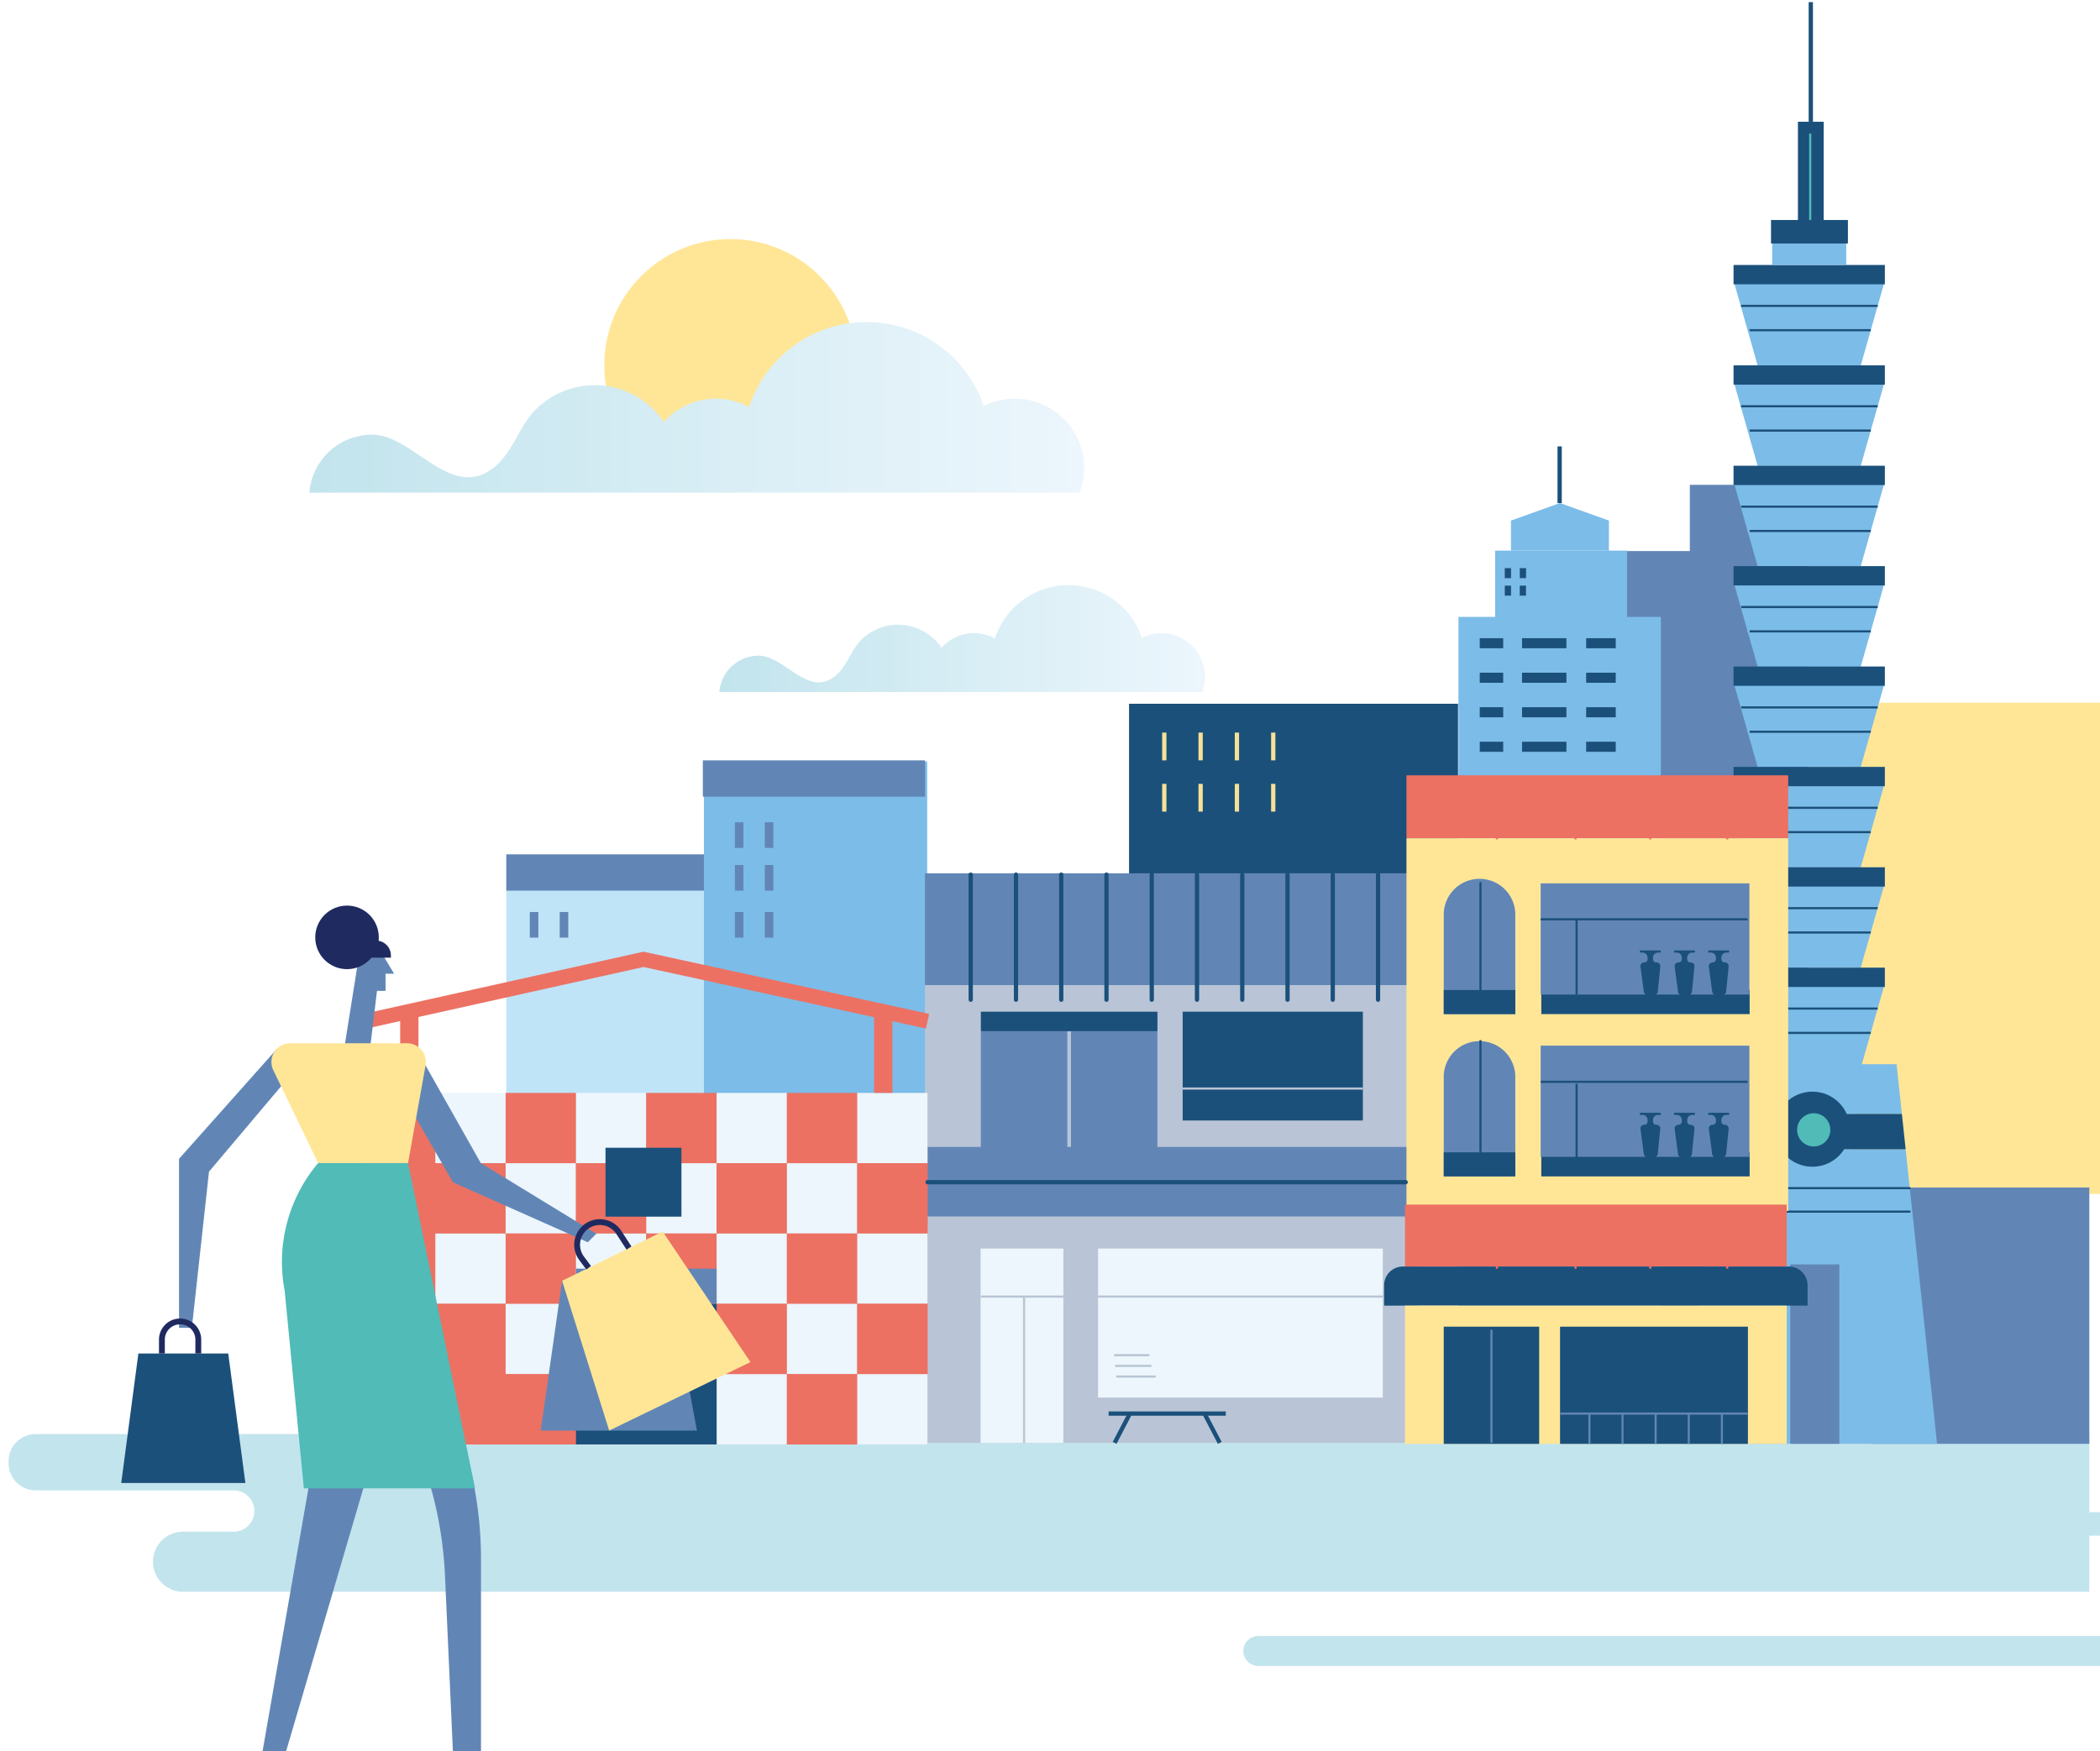 <svg xmlns="http://www.w3.org/2000/svg" xmlns:xlink="http://www.w3.org/1999/xlink" viewBox="0 0 983 820">
  <defs>
    <clipPath id="a">
      <rect x="269" y="-1213" width="1924" height="1083" fill="none"/>
    </clipPath>
    <linearGradient id="b" data-name="未命名漸層 4" x1="336.71" y1="298.98" x2="564" y2="298.98" gradientUnits="userSpaceOnUse">
      <stop offset="0" stop-color="#c2e4ed"/>
      <stop offset="0.99" stop-color="#ecf6fc"/>
    </linearGradient>
    <linearGradient id="c" x1="144.76" y1="190.7" x2="507.49" y2="190.7" xlink:href="#b"/>
  </defs>
  
  <g style="isolation: isolate">
    <g>
      <g clip-path="url(#a)">
        <polygon points="601.01 -244.83 601.01 104 546.09 104 512.89 -174.82 497.2 -174.82 450.13 104 370.46 104 419.95 -244.83 601.01 -244.83" fill="#1b507b"/>
      </g>
      <g>
        <rect x="237" y="400.5" width="97.5" height="183" fill="#bfe4f8"/>
        <rect x="237" y="400" width="93" height="17" fill="#6186b6"/>
        <g>
          <rect x="248" y="427" width="4" height="12" fill="#6186b6"/>
          <rect x="262" y="427" width="4" height="12" fill="#6186b6"/>
        </g>
        <g>
          <rect x="528.5" y="329.5" width="154" height="87" fill="#1b507b"/>
          <line x1="545" y1="343" x2="545" y2="356" fill="none" stroke="#f7e197" stroke-miterlimit="10" stroke-width="2"/>
          <line x1="562" y1="343" x2="562" y2="356" fill="none" stroke="#f7e197" stroke-miterlimit="10" stroke-width="2"/>
          <line x1="579" y1="343" x2="579" y2="356" fill="none" stroke="#f7e197" stroke-miterlimit="10" stroke-width="2"/>
          <line x1="596" y1="343" x2="596" y2="356" fill="none" stroke="#f7e197" stroke-miterlimit="10" stroke-width="2"/>
          <line x1="545" y1="367" x2="545" y2="380" fill="none" stroke="#f7e197" stroke-miterlimit="10" stroke-width="2"/>
          <line x1="562" y1="367" x2="562" y2="380" fill="none" stroke="#f7e197" stroke-miterlimit="10" stroke-width="2"/>
          <line x1="579" y1="367" x2="579" y2="380" fill="none" stroke="#f7e197" stroke-miterlimit="10" stroke-width="2"/>
          <line x1="596" y1="367" x2="596" y2="380" fill="none" stroke="#f7e197" stroke-miterlimit="10" stroke-width="2"/>
        </g>
        <rect x="791" y="227" width="46" height="50" fill="#6186b6"/>
        <rect x="867" y="329" width="128" height="230" fill="#ffe697"/>
        <rect x="329.5" y="356.5" width="104.5" height="183" fill="#7cbce8"/>
        <path d="M978,671.42H16.76A12.76,12.76,0,0,0,4,684.18V685A12.76,12.76,0,0,0,16.76,697.8h92.65a9.66,9.66,0,0,1,9.67,9.66h0a9.66,9.66,0,0,1-9.67,9.67H85.68A14.07,14.07,0,0,0,71.61,731.2h0a14.06,14.06,0,0,0,14.07,14.06H978Z" fill="#c2e4ed"/>
        <rect x="876" y="556" width="102" height="120" fill="#6186b6"/>
        <rect x="742" y="258" width="104" height="411" fill="#6186b6"/>
        <g>
          <polygon points="906.73 676 892.03 538.11 803.23 538.11 788.53 676 847.18 676 847.18 675.55 848.08 675.55 848.08 676 906.73 676" fill="#7cbce8"/>
          <polygon points="887.78 498.25 869.29 498.25 869.29 497.8 827.78 497.8 827.78 498.25 807.48 498.25 805 521.53 890.26 521.53 887.78 498.25" fill="#7cbce8"/>
          <polygon points="890.26 521.53 805 521.53 803.23 538.11 892.03 538.11 890.26 521.53" fill="#1b507b"/>
          <line x1="818.06" y1="481.61" x2="847.63" y2="481.61" fill="none" stroke="#c2e4ed" stroke-miterlimit="10" stroke-width="0.75"/>
          <line x1="875.7" y1="481.61" x2="846.12" y2="481.61" fill="none" stroke="#c2e4ed" stroke-miterlimit="10" stroke-width="0.75"/>
          <g>
            <line x1="814.82" y1="143.21" x2="847.25" y2="143.21" fill="none" stroke="#c2e4ed" stroke-miterlimit="10" stroke-width="0.75"/>
            <line x1="818.06" y1="154.6" x2="847.63" y2="154.6" fill="none" stroke="#c2e4ed" stroke-miterlimit="10" stroke-width="0.75"/>
            <polygon points="847.25 124.44 846.5 124.44 811.84 124.44 811.84 132.73 822.76 171.16 846.5 171.16 847.25 171.16 870.99 171.16 881.91 132.73 881.91 124.44 847.25 124.44" fill="#7cbce8"/>
            <polygon points="847.63 124.06 846.12 124.06 811.46 124.06 811.46 133.1 846.12 133.1 847.63 133.1 882.29 133.1 882.29 124.06 847.63 124.06" fill="#1b507b"/>
            <line x1="878.93" y1="143.21" x2="815" y2="143.21" fill="none" stroke="#1b507b" stroke-miterlimit="10"/>
            <line x1="875.7" y1="154.6" x2="819" y2="154.6" fill="none" stroke="#1b507b" stroke-miterlimit="10"/>
          </g>
          <g>
            <line x1="814.82" y1="190.21" x2="847.25" y2="190.21" fill="none" stroke="#c2e4ed" stroke-miterlimit="10" stroke-width="0.75"/>
            <line x1="818.06" y1="201.6" x2="847.63" y2="201.6" fill="none" stroke="#c2e4ed" stroke-miterlimit="10" stroke-width="0.75"/>
            <polygon points="847.25 171.44 846.5 171.44 811.84 171.44 811.84 179.73 822.76 218.16 846.5 218.16 847.25 218.16 870.99 218.16 881.91 179.73 881.91 171.44 847.25 171.44" fill="#7cbce8"/>
            <polygon points="847.63 171.06 846.12 171.06 811.46 171.06 811.46 180.1 846.12 180.1 847.63 180.1 882.29 180.1 882.29 171.06 847.63 171.06" fill="#1b507b"/>
            <line x1="878.93" y1="190.21" x2="815" y2="190.21" fill="none" stroke="#1b507b" stroke-miterlimit="10"/>
            <line x1="875.7" y1="201.6" x2="819" y2="201.6" fill="none" stroke="#1b507b" stroke-miterlimit="10"/>
          </g>
          <g>
            <line x1="814.82" y1="237.21" x2="847.25" y2="237.21" fill="none" stroke="#c2e4ed" stroke-miterlimit="10" stroke-width="0.75"/>
            <line x1="818.06" y1="248.6" x2="847.63" y2="248.6" fill="none" stroke="#c2e4ed" stroke-miterlimit="10" stroke-width="0.75"/>
            <polygon points="847.25 218.44 846.5 218.44 811.84 218.44 811.84 226.73 822.76 265.15 846.5 265.15 847.25 265.15 870.99 265.15 881.91 226.73 881.91 218.44 847.25 218.44" fill="#7cbce8"/>
            <polygon points="847.63 218.06 846.12 218.06 811.46 218.06 811.46 227.1 846.12 227.1 847.63 227.1 882.29 227.1 882.29 218.06 847.63 218.06" fill="#1b507b"/>
            <line x1="878.93" y1="237.21" x2="815" y2="237.21" fill="none" stroke="#1b507b" stroke-miterlimit="10"/>
            <line x1="875.7" y1="248.6" x2="819" y2="248.6" fill="none" stroke="#1b507b" stroke-miterlimit="10"/>
          </g>
          <g>
            <line x1="814.82" y1="284.21" x2="847.25" y2="284.21" fill="none" stroke="#c2e4ed" stroke-miterlimit="10" stroke-width="0.75"/>
            <line x1="818.06" y1="295.6" x2="847.63" y2="295.6" fill="none" stroke="#c2e4ed" stroke-miterlimit="10" stroke-width="0.75"/>
            <polygon points="847.25 265.44 846.5 265.44 811.84 265.44 811.84 273.73 822.76 312.15 846.5 312.15 847.25 312.15 870.99 312.15 881.91 273.73 881.91 265.44 847.25 265.44" fill="#7cbce8"/>
            <polygon points="847.63 265.06 846.12 265.06 811.46 265.06 811.46 274.1 846.12 274.1 847.63 274.1 882.29 274.1 882.29 265.06 847.63 265.06" fill="#1b507b"/>
            <line x1="878.93" y1="284.21" x2="815" y2="284.21" fill="none" stroke="#1b507b" stroke-miterlimit="10"/>
            <line x1="875.7" y1="295.6" x2="819" y2="295.6" fill="none" stroke="#1b507b" stroke-miterlimit="10"/>
          </g>
          <g>
            <line x1="814.82" y1="331.21" x2="847.25" y2="331.21" fill="none" stroke="#c2e4ed" stroke-miterlimit="10" stroke-width="0.75"/>
            <line x1="818.06" y1="342.6" x2="847.63" y2="342.6" fill="none" stroke="#c2e4ed" stroke-miterlimit="10" stroke-width="0.75"/>
            <polygon points="847.25 312.44 846.5 312.44 811.84 312.44 811.84 320.73 822.76 359.15 846.5 359.15 847.25 359.15 870.99 359.15 881.91 320.73 881.91 312.44 847.25 312.44" fill="#7cbce8"/>
            <polygon points="847.63 312.06 846.12 312.06 811.46 312.06 811.46 321.1 846.12 321.1 847.63 321.1 882.29 321.1 882.29 312.06 847.63 312.06" fill="#1b507b"/>
            <line x1="878.93" y1="331.21" x2="815" y2="331.21" fill="none" stroke="#1b507b" stroke-miterlimit="10"/>
            <line x1="875.7" y1="342.6" x2="819" y2="342.6" fill="none" stroke="#1b507b" stroke-miterlimit="10"/>
          </g>
          <g>
            <line x1="814.82" y1="378.21" x2="847.25" y2="378.21" fill="none" stroke="#c2e4ed" stroke-miterlimit="10" stroke-width="0.75"/>
            <line x1="818.06" y1="389.6" x2="847.63" y2="389.6" fill="none" stroke="#c2e4ed" stroke-miterlimit="10" stroke-width="0.75"/>
            <polygon points="847.25 359.44 846.5 359.44 811.84 359.44 811.84 367.73 822.76 406.15 846.5 406.15 847.25 406.15 870.99 406.15 881.91 367.73 881.91 359.44 847.25 359.44" fill="#7cbce8"/>
            <polygon points="847.63 359.06 846.12 359.06 811.46 359.06 811.46 368.1 846.12 368.1 847.63 368.1 882.29 368.1 882.29 359.06 847.63 359.06" fill="#1b507b"/>
            <line x1="878.93" y1="378.21" x2="815" y2="378.21" fill="none" stroke="#1b507b" stroke-miterlimit="10"/>
            <line x1="875.7" y1="389.6" x2="819" y2="389.6" fill="none" stroke="#1b507b" stroke-miterlimit="10"/>
          </g>
          <g>
            <line x1="814.82" y1="425.21" x2="847.25" y2="425.21" fill="none" stroke="#c2e4ed" stroke-miterlimit="10" stroke-width="0.75"/>
            <line x1="818.06" y1="436.6" x2="847.63" y2="436.6" fill="none" stroke="#c2e4ed" stroke-miterlimit="10" stroke-width="0.75"/>
            <polygon points="847.25 406.44 846.5 406.44 811.84 406.44 811.84 414.73 822.76 453.15 846.5 453.15 847.25 453.15 870.99 453.15 881.91 414.73 881.91 406.44 847.25 406.44" fill="#7cbce8"/>
            <polygon points="847.63 406.06 846.12 406.06 811.46 406.06 811.46 415.1 846.12 415.1 847.63 415.1 882.29 415.1 882.29 406.06 847.63 406.06" fill="#1b507b"/>
            <line x1="878.93" y1="425.21" x2="815" y2="425.21" fill="none" stroke="#1b507b" stroke-miterlimit="10"/>
            <line x1="875.7" y1="436.6" x2="819" y2="436.6" fill="none" stroke="#1b507b" stroke-miterlimit="10"/>
          </g>
          <g>
            <line x1="814.82" y1="472.21" x2="847.25" y2="472.21" fill="none" stroke="#c2e4ed" stroke-miterlimit="10" stroke-width="0.75"/>
            <line x1="818.06" y1="483.6" x2="847.63" y2="483.6" fill="none" stroke="#c2e4ed" stroke-miterlimit="10" stroke-width="0.75"/>
            <polygon points="847.25 453.44 846.5 453.44 811.84 453.44 811.84 461.73 822.76 500.15 846.5 500.15 847.25 500.15 870.99 500.15 881.91 461.73 881.91 453.44 847.25 453.44" fill="#7cbce8"/>
            <polygon points="847.63 453.06 846.12 453.06 811.46 453.06 811.46 462.1 846.12 462.1 847.63 462.1 882.29 462.1 882.29 453.06 847.63 453.06" fill="#1b507b"/>
            <line x1="878.93" y1="472.21" x2="815" y2="472.21" fill="none" stroke="#1b507b" stroke-miterlimit="10"/>
            <line x1="875.7" y1="483.6" x2="819" y2="483.6" fill="none" stroke="#1b507b" stroke-miterlimit="10"/>
          </g>
          <rect x="829.55" y="103.72" width="34.66" height="20.34" fill="#7cbce8"/>
          <rect x="841.6" y="57" width="12.06" height="46.72" fill="#1b507b"/>
          <circle cx="848.38" cy="528.69" r="17.58" fill="#1b507b"/>
          <rect x="829" y="103" width="36" height="11" fill="#1b507b"/>
          <line x1="847.63" y1="57" x2="847.63" y2="1" fill="none" stroke="#1b507b" stroke-miterlimit="10" stroke-width="2"/>
          <line x1="847.35" y1="103" x2="847.35" y2="62.5" fill="none" stroke="#50bbb7" stroke-miterlimit="10"/>
          <circle cx="849" cy="529" r="7.78" fill="#50bbb7"/>
          <rect x="838" y="592" width="23" height="84" fill="#6186b6"/>
          <line x1="801.29" y1="556.29" x2="894.25" y2="556.29" fill="none" stroke="#1b507b" stroke-miterlimit="10"/>
          <line x1="801.29" y1="567.29" x2="894.25" y2="567.29" fill="none" stroke="#1b507b" stroke-miterlimit="10"/>
        </g>
        <g>
          <rect x="682.7" y="288.84" width="94.73" height="349.83" fill="#7cbce8"/>
          <rect x="699.86" y="257.8" width="61.78" height="34.3" fill="#7cbce8"/>
          <polygon points="730.2 235.53 707.28 243.74 707.28 257.8 730.2 257.8 753.13 257.8 753.13 243.74 730.2 235.53" fill="#7cbce8"/>
          <line x1="730.06" y1="235.53" x2="730.06" y2="209" fill="none" stroke="#1b507b" stroke-miterlimit="10" stroke-width="2"/>
          <g>
            <rect x="704.38" y="266" width="2.93" height="4.69" fill="#1b507b"/>
            <rect x="704.38" y="274.2" width="2.93" height="4.69" fill="#1b507b"/>
            <rect x="711.38" y="274.2" width="2.93" height="4.69" fill="#1b507b"/>
            <rect x="711.41" y="266" width="2.93" height="4.69" fill="#1b507b"/>
          </g>
          <g>
            <rect x="692.66" y="298.8" width="10.98" height="4.72" fill="#1b507b"/>
            <rect x="712.46" y="298.8" width="20.77" height="4.72" fill="#1b507b"/>
            <rect x="742.47" y="298.8" width="13.85" height="4.72" fill="#1b507b"/>
          </g>
          <g>
            <rect x="692.66" y="314.96" width="10.98" height="4.72" fill="#1b507b"/>
            <rect x="712.46" y="314.96" width="20.77" height="4.72" fill="#1b507b"/>
            <rect x="742.47" y="314.96" width="13.85" height="4.72" fill="#1b507b"/>
          </g>
          <g>
            <rect x="692.66" y="331.12" width="10.98" height="4.72" fill="#1b507b"/>
            <rect x="712.46" y="331.12" width="20.77" height="4.72" fill="#1b507b"/>
            <rect x="742.47" y="331.12" width="13.85" height="4.72" fill="#1b507b"/>
          </g>
          <g>
            <rect x="692.66" y="347.28" width="10.98" height="4.72" fill="#1b507b"/>
            <rect x="712.46" y="347.28" width="20.77" height="4.72" fill="#1b507b"/>
            <rect x="742.47" y="347.28" width="13.85" height="4.72" fill="#1b507b"/>
          </g>
          <g>
            <rect x="692.66" y="363.43" width="10.98" height="4.72" fill="#1b507b"/>
            <rect x="712.46" y="363.43" width="20.77" height="4.72" fill="#1b507b"/>
            <rect x="742.47" y="363.43" width="13.85" height="4.72" fill="#1b507b"/>
          </g>
          <g>
            <rect x="692.66" y="379.59" width="10.98" height="4.72" fill="#1b507b"/>
            <rect x="712.46" y="379.59" width="20.77" height="4.72" fill="#1b507b"/>
            <rect x="742.47" y="379.59" width="13.85" height="4.72" fill="#1b507b"/>
          </g>
          <g>
            <rect x="692.66" y="395.75" width="10.98" height="4.72" fill="#1b507b"/>
            <rect x="712.46" y="395.75" width="20.77" height="4.72" fill="#1b507b"/>
            <rect x="742.47" y="395.75" width="13.85" height="4.72" fill="#1b507b"/>
          </g>
          <g>
            <rect x="692.66" y="411.91" width="10.98" height="4.72" fill="#1b507b"/>
            <rect x="712.46" y="411.91" width="20.77" height="4.72" fill="#1b507b"/>
            <rect x="742.47" y="411.91" width="13.85" height="4.72" fill="#1b507b"/>
          </g>
          <g>
            <rect x="692.66" y="428.07" width="10.98" height="4.72" fill="#1b507b"/>
            <rect x="712.46" y="428.07" width="20.77" height="4.72" fill="#1b507b"/>
            <rect x="742.47" y="428.07" width="13.85" height="4.72" fill="#1b507b"/>
          </g>
        </g>
        <path d="M564,316.75a20.31,20.31,0,0,0-29.47-18.13,36.26,36.26,0,0,0-68.82.32,20.33,20.33,0,0,0-25,4.37A24.47,24.47,0,0,0,403,299.75c-4.55,4.6-6.38,11.7-11.29,16.12-13,11.71-24.16-8.88-36.59-8.88a18.46,18.46,0,0,0-18.4,17h226A20.29,20.29,0,0,0,564,316.75Z" fill="url(#b)"/>
        <g>
          <rect x="432.96" y="569.63" width="230.53" height="105.92" fill="#b9c5d6"/>
          <rect x="432.96" y="438.79" width="230.53" height="103.21" fill="#b9c5d6"/>
          <rect x="432.96" y="537" width="230.53" height="32.63" fill="#6186b6"/>
          <rect x="459" y="584.58" width="38.76" height="90.97" fill="#ecf6fc"/>
          <rect x="514" y="584.58" width="133.29" height="69.78" fill="#ecf6fc"/>
          <line x1="518.94" y1="661.84" x2="573.77" y2="661.84" fill="none" stroke="#1b507b" stroke-miterlimit="10" stroke-width="2"/>
          <line x1="528.91" y1="661.84" x2="521.75" y2="675.55" fill="none" stroke="#1b507b" stroke-miterlimit="10" stroke-width="2"/>
          <line x1="563.8" y1="661.84" x2="570.97" y2="675.55" fill="none" stroke="#1b507b" stroke-miterlimit="10" stroke-width="2"/>
          <rect x="432.96" y="408.88" width="230.53" height="52.34" fill="#6186b6"/>
          <line x1="454.39" y1="409.5" x2="454.39" y2="468.07" fill="none" stroke="#1b507b" stroke-linecap="round" stroke-linejoin="round" stroke-width="2"/>
          <line x1="475.58" y1="409.5" x2="475.58" y2="468.07" fill="none" stroke="#1b507b" stroke-linecap="round" stroke-linejoin="round" stroke-width="2"/>
          <line x1="496.76" y1="409.5" x2="496.76" y2="468.07" fill="none" stroke="#1b507b" stroke-linecap="round" stroke-linejoin="round" stroke-width="2"/>
          <line x1="517.94" y1="409.5" x2="517.94" y2="468.07" fill="none" stroke="#1b507b" stroke-linecap="round" stroke-linejoin="round" stroke-width="2"/>
          <line x1="539.13" y1="409.5" x2="539.13" y2="468.07" fill="none" stroke="#1b507b" stroke-linecap="round" stroke-linejoin="round" stroke-width="2"/>
          <line x1="560.31" y1="409.5" x2="560.31" y2="468.07" fill="none" stroke="#1b507b" stroke-linecap="round" stroke-linejoin="round" stroke-width="2"/>
          <line x1="581.5" y1="409.5" x2="581.5" y2="468.07" fill="none" stroke="#1b507b" stroke-linecap="round" stroke-linejoin="round" stroke-width="2"/>
          <line x1="602.68" y1="409.5" x2="602.68" y2="468.07" fill="none" stroke="#1b507b" stroke-linecap="round" stroke-linejoin="round" stroke-width="2"/>
          <line x1="623.86" y1="409.5" x2="623.86" y2="468.07" fill="none" stroke="#1b507b" stroke-linecap="round" stroke-linejoin="round" stroke-width="2"/>
          <line x1="645.05" y1="409.5" x2="645.05" y2="468.07" fill="none" stroke="#1b507b" stroke-linecap="round" stroke-linejoin="round" stroke-width="2"/>
          <rect x="459.13" y="473.68" width="82.66" height="9.14" fill="#1b507b"/>
          <rect x="459.13" y="482.82" width="40.49" height="58.77" fill="#6186b6"/>
          <rect x="501.3" y="482.82" width="40.49" height="58.77" fill="#6186b6"/>
          <rect x="553.6" y="473.68" width="84.35" height="50.94" fill="#1b507b"/>
        </g>
        <g>
          <rect x="171.19" y="512.03" width="262.99" height="164.25" fill="#ec7163"/>
          <rect x="170.86" y="511.7" width="32.92" height="32.92" fill="#ec7163"/>
          <rect x="203.78" y="511.7" width="32.92" height="32.92" fill="#ecf6fc"/>
          <rect x="236.69" y="511.7" width="32.92" height="32.92" fill="#ec7163"/>
          <rect x="269.61" y="511.7" width="32.92" height="32.92" fill="#ecf6fc"/>
          <rect x="302.52" y="511.7" width="32.92" height="32.92" fill="#ec7163"/>
          <rect x="335.44" y="511.7" width="32.92" height="32.92" fill="#ecf6fc"/>
          <rect x="368.35" y="511.7" width="32.92" height="32.92" fill="#ec7163"/>
          <rect x="401.27" y="511.7" width="32.92" height="32.92" fill="#ecf6fc"/>
          <rect x="170.86" y="544.62" width="32.92" height="32.92" fill="#ec7163"/>
          <rect x="203.78" y="544.62" width="32.92" height="32.92" fill="#ec7163"/>
          <rect x="236.69" y="544.62" width="32.92" height="32.92" fill="#ecf6fc"/>
          <rect x="269.61" y="544.62" width="32.92" height="32.92" fill="#ec7163"/>
          <rect x="302.52" y="544.62" width="32.92" height="32.92" fill="#ecf6fc"/>
          <rect x="335.44" y="544.62" width="32.92" height="32.92" fill="#ec7163"/>
          <rect x="368.35" y="544.62" width="32.92" height="32.92" fill="#ecf6fc"/>
          <rect x="401.27" y="544.62" width="32.92" height="32.92" fill="#ec7163"/>
          <rect x="170.86" y="577.54" width="32.92" height="32.92" fill="#ec7163"/>
          <rect x="203.78" y="577.54" width="32.92" height="32.92" fill="#ecf6fc"/>
          <rect x="236.69" y="577.54" width="32.92" height="32.92" fill="#ec7163"/>
          <rect x="269.61" y="577.54" width="32.92" height="32.92" fill="#ecf6fc"/>
          <rect x="302.52" y="577.54" width="32.92" height="32.92" fill="#ec7163"/>
          <rect x="335.44" y="577.54" width="32.92" height="32.92" fill="#ecf6fc"/>
          <rect x="368.35" y="577.54" width="32.92" height="32.92" fill="#ec7163"/>
          <rect x="401.27" y="577.54" width="32.92" height="32.92" fill="#ecf6fc"/>
          <rect x="170.86" y="610.45" width="32.92" height="32.92" fill="#ec7163"/>
          <rect x="203.78" y="610.45" width="32.92" height="32.92" fill="#ec7163"/>
          <rect x="236.69" y="610.45" width="32.92" height="32.92" fill="#ecf6fc"/>
          <rect x="269.61" y="610.45" width="32.92" height="32.92" fill="#ec7163"/>
          <rect x="302.52" y="610.45" width="32.92" height="32.92" fill="#ec7163"/>
          <rect x="335.44" y="610.45" width="32.92" height="32.92" fill="#ec7163"/>
          <rect x="368.35" y="610.45" width="32.92" height="32.92" fill="#ecf6fc"/>
          <rect x="401.27" y="610.45" width="32.92" height="32.92" fill="#ec7163"/>
          <rect x="170.86" y="643.37" width="32.92" height="32.92" fill="#ec7163"/>
          <rect x="203.78" y="643.37" width="32.92" height="32.92" fill="#ec7163"/>
          <rect x="236.69" y="643.37" width="32.92" height="32.92" fill="#ec7163"/>
          <rect x="269.61" y="643.37" width="32.92" height="32.92" fill="#ec7163"/>
          <rect x="302.52" y="643.37" width="32.92" height="32.92" fill="#ec7163"/>
          <rect x="335.44" y="643.37" width="32.92" height="32.92" fill="#ecf6fc"/>
          <rect x="368.35" y="643.37" width="32.92" height="32.92" fill="#ec7163"/>
          <rect x="401.27" y="643.37" width="32.92" height="32.92" fill="#ecf6fc"/>
          <rect x="269.61" y="610.45" width="65.83" height="65.83" fill="#1b507b"/>
          <rect x="269.61" y="593.99" width="65.83" height="16.46" fill="#6186b6"/>
          <rect x="283.43" y="537.38" width="35.55" height="32.26" fill="#1b507b"/>
          <rect x="187.32" y="472.86" width="8.56" height="38.84" fill="#ec7163"/>
          <rect x="409.17" y="472.86" width="8.56" height="38.84" fill="#ec7163"/>
          <polyline points="434.19 478.13 301.21 449.17 170.86 478.13" fill="none" stroke="#ec7163" stroke-miterlimit="10" stroke-width="7"/>
        </g>
        <g>
          <polygon points="263.12 599.66 253.1 669.79 326.23 669.79 313.21 599.66 263.12 599.66" fill="#6186b6"/>
          <polygon points="178.47 445.89 184.48 455.91 180.47 455.91 180.47 463.92 176.47 463.92 173.46 488.96 161.44 488.96 168.45 444.89 178.47 445.89" fill="#6186b6"/>
          <polygon points="129.9 490.77 83.8 542.56 83.8 621.7 89.81 621.7 97.83 548.57 135.89 503.49 129.9 490.77" fill="#6186b6"/>
          <polygon points="64.77 633.72 85.81 633.72 106.84 633.72 114.86 694.33 85.81 694.33 56.75 694.33 64.77 633.72" fill="#1b507b"/>
          <path d="M191.6,665.78l7.29,21.63a183.31,183.31,0,0,1,9.4,50.23L212,820h13.15V730a183.31,183.31,0,0,0-3.94-37.81L214,658Z" fill="#6186b6"/>
          <polygon points="144.91 665.78 144.91 693.83 122.89 820 133.91 820 170.96 693.83 170.96 665.78 144.91 665.78" fill="#6186b6"/>
          <polygon points="275.14 581.63 212.03 553.58 188.99 513.51 199.01 498.48 225.05 544.56 279.15 577.62 275.14 581.63" fill="#6186b6"/>
          <polygon points="310.2 576.62 263.12 599.66 285.16 669.79 351.28 637.73 310.2 576.62" fill="#ffe697"/>
          <path d="M92.82,633.72v-6.51a8.51,8.51,0,0,0-8.52-8.51h0a8.51,8.51,0,0,0-8.51,8.51v6.51" fill="none" stroke="#1f2b60" stroke-miterlimit="10" stroke-width="2.73"/>
          <path d="M294.43,584.34,289.66,577a10.62,10.62,0,0,0-14.21-3.38h0a10.62,10.62,0,0,0-3.19,15.54l3.28,4.4" fill="none" stroke="#1f2b60" stroke-miterlimit="10" stroke-width="2.73"/>
          <circle cx="162.44" cy="438.88" r="14.88" fill="#1f2b60"/>
          <path d="M163.94,440.38h19a0,0,0,0,1,0,0v8a0,0,0,0,1,0,0H170.89a6.95,6.95,0,0,1-6.95-6.95v-1.07A0,0,0,0,1,163.94,440.38Z" transform="translate(346.92 888.77) rotate(-180)" fill="#1f2b60"/>
          <path d="M173,488.46h17.58a8.77,8.77,0,0,1,8.63,10.31L191,544.56H148.92l-21-43.53a8.76,8.76,0,0,1,7.89-12.57Z" fill="#ffe697"/>
          <path d="M148.92,544.56h0a71.6,71.6,0,0,0-15.69,59.57l9,92.73h80.14L191,544.56Z" fill="#50bbb7"/>
        </g>
        <g>
          <rect x="658.36" y="363" width="178.68" height="29.47" fill="#ec7163"/>
          <rect x="658.36" y="392.47" width="178.68" height="174.5" fill="#ffe697"/>
          <path d="M692.56,411.47h0a16.75,16.75,0,0,1,16.75,16.75V474.8a0,0,0,0,1,0,0h-33.5a0,0,0,0,1,0,0V428.22A16.75,16.75,0,0,1,692.56,411.47Z" fill="#6186b6"/>
          <rect x="675.81" y="463.54" width="33.5" height="11.26" fill="#1b507b"/>
          <rect x="721.48" y="463.54" width="97.52" height="11.26" fill="#1b507b"/>
          <rect x="721.18" y="413.58" width="97.71" height="52.07" fill="#6186b6"/>
          <path d="M692.56,487.46h0a16.75,16.75,0,0,1,16.75,16.75v46.57a0,0,0,0,1,0,0h-33.5a0,0,0,0,1,0,0V504.21a16.75,16.75,0,0,1,16.75-16.75Z" fill="#6186b6"/>
          <rect x="675.81" y="539.53" width="33.5" height="11.26" fill="#1b507b"/>
          <rect x="721.48" y="539.53" width="97.52" height="11.26" fill="#1b507b"/>
          <rect x="721.18" y="489.57" width="97.71" height="52.07" fill="#6186b6"/>
          <rect x="657.67" y="564" width="178.68" height="29" fill="#ec7163"/>
          <path d="M656.63,593H837.38a8.74,8.74,0,0,1,8.74,8.74v9.56a0,0,0,0,1,0,0H647.9a0,0,0,0,1,0,0v-9.56A8.74,8.74,0,0,1,656.63,593Z" fill="#1b507b"/>
          <rect x="657.67" y="611.3" width="178.68" height="64.73" fill="#ffe697"/>
          <rect x="730.25" y="621.15" width="87.94" height="54.88" fill="#1b507b"/>
          <rect x="675.81" y="621.15" width="44.67" height="54.88" fill="#1b507b"/>
        </g>
        <circle cx="341.93" cy="171" r="59.07" fill="#ffe697"/>
        <path d="M507.49,219.06a32.42,32.42,0,0,0-47-28.93,57.88,57.88,0,0,0-109.84.52,32.41,32.41,0,0,0-39.9,7,39,39,0,0,0-60.18-5.69c-7.27,7.34-10.2,18.67-18,25.72-20.76,18.7-38.55-14.17-58.39-14.17a29.46,29.46,0,0,0-29.36,27.15H505.35A32.39,32.39,0,0,0,507.49,219.06Z" fill="url(#c)"/>
        <line x1="698.15" y1="622.59" x2="698.15" y2="675.55" fill="none" stroke="#6186b6" stroke-miterlimit="10"/>
        <line x1="730.25" y1="661.84" x2="818.06" y2="661.84" fill="none" stroke="#6186b6" stroke-miterlimit="10"/>
        <line x1="744" y1="661.84" x2="744" y2="676.03" fill="none" stroke="#6186b6" stroke-miterlimit="10" stroke-width="0.95"/>
        <line x1="759.5" y1="661.84" x2="759.5" y2="676.03" fill="none" stroke="#6186b6" stroke-miterlimit="10" stroke-width="0.95"/>
        <line x1="775" y1="661.84" x2="775" y2="676.03" fill="none" stroke="#6186b6" stroke-miterlimit="10" stroke-width="0.95"/>
        <line x1="790.5" y1="661.84" x2="790.5" y2="676.03" fill="none" stroke="#6186b6" stroke-miterlimit="10" stroke-width="0.95"/>
        <line x1="806" y1="661.84" x2="806" y2="676.03" fill="none" stroke="#6186b6" stroke-miterlimit="10" stroke-width="0.95"/>
        <line x1="693" y1="413" x2="693" y2="465.76" fill="none" stroke="#1b507b" stroke-miterlimit="10"/>
        <line x1="693" y1="487" x2="693" y2="545" fill="none" stroke="#1b507b" stroke-miterlimit="10"/>
        <line x1="721.18" y1="430.42" x2="818.06" y2="430.42" fill="none" stroke="#1b507b" stroke-miterlimit="10"/>
        <line x1="721.18" y1="506.5" x2="818.06" y2="506.5" fill="none" stroke="#1b507b" stroke-miterlimit="10"/>
        <line x1="738" y1="430.42" x2="738" y2="465.76" fill="none" stroke="#1b507b" stroke-miterlimit="10"/>
        <line x1="738" y1="507.42" x2="738" y2="542.76" fill="none" stroke="#1b507b" stroke-miterlimit="10"/>
        <g>
          <line x1="660.86" y1="379.59" x2="836.35" y2="379.59" fill="none" stroke="#ec7163" stroke-miterlimit="10" style="mix-blend-mode: multiply"/>
          <line x1="682.7" y1="363.43" x2="682.7" y2="379.59" fill="none" stroke="#ec7163" stroke-miterlimit="10" style="mix-blend-mode: multiply"/>
          <line x1="700.7" y1="379.43" x2="700.7" y2="393" fill="none" stroke="#ec7163" stroke-miterlimit="10" style="mix-blend-mode: multiply"/>
          <line x1="718.7" y1="363.43" x2="718.7" y2="379.59" fill="none" stroke="#ec7163" stroke-miterlimit="10" style="mix-blend-mode: multiply"/>
          <line x1="754.7" y1="363.43" x2="754.7" y2="379.59" fill="none" stroke="#ec7163" stroke-miterlimit="10" style="mix-blend-mode: multiply"/>
          <line x1="790.7" y1="363.43" x2="790.7" y2="379.59" fill="none" stroke="#ec7163" stroke-miterlimit="10" style="mix-blend-mode: multiply"/>
          <line x1="737.5" y1="379.43" x2="737.5" y2="393" fill="none" stroke="#ec7163" stroke-miterlimit="10" style="mix-blend-mode: multiply"/>
          <line x1="772.5" y1="379.43" x2="772.5" y2="393" fill="none" stroke="#ec7163" stroke-miterlimit="10" style="mix-blend-mode: multiply"/>
          <line x1="808.5" y1="379.43" x2="808.5" y2="393" fill="none" stroke="#ec7163" stroke-miterlimit="10" style="mix-blend-mode: multiply"/>
        </g>
        <g>
          <line x1="660.86" y1="580.59" x2="836.35" y2="580.59" fill="none" stroke="#ec7163" stroke-miterlimit="10" style="mix-blend-mode: multiply"/>
          <line x1="682.7" y1="564.43" x2="682.7" y2="580.59" fill="none" stroke="#ec7163" stroke-miterlimit="10" style="mix-blend-mode: multiply"/>
          <line x1="700.7" y1="580.43" x2="700.7" y2="594" fill="none" stroke="#ec7163" stroke-miterlimit="10" style="mix-blend-mode: multiply"/>
          <line x1="718.7" y1="564.43" x2="718.7" y2="580.59" fill="none" stroke="#ec7163" stroke-miterlimit="10" style="mix-blend-mode: multiply"/>
          <line x1="754.7" y1="564.43" x2="754.7" y2="580.59" fill="none" stroke="#ec7163" stroke-miterlimit="10" style="mix-blend-mode: multiply"/>
          <line x1="790.7" y1="564.43" x2="790.7" y2="580.59" fill="none" stroke="#ec7163" stroke-miterlimit="10" style="mix-blend-mode: multiply"/>
          <line x1="737.5" y1="580.43" x2="737.5" y2="594" fill="none" stroke="#ec7163" stroke-miterlimit="10" style="mix-blend-mode: multiply"/>
          <line x1="772.5" y1="580.43" x2="772.5" y2="594" fill="none" stroke="#ec7163" stroke-miterlimit="10" style="mix-blend-mode: multiply"/>
          <line x1="808.5" y1="580.43" x2="808.5" y2="594" fill="none" stroke="#ec7163" stroke-miterlimit="10" style="mix-blend-mode: multiply"/>
        </g>
        <line x1="553.6" y1="509.66" x2="637.95" y2="509.66" fill="none" stroke="#b9c5d6" stroke-miterlimit="10"/>
        <line x1="459.13" y1="607.05" x2="501" y2="607.05" fill="none" stroke="#b9c5d6" stroke-miterlimit="10"/>
        <line x1="479.37" y1="607.05" x2="479.37" y2="675.55" fill="none" stroke="#b9c5d6" stroke-miterlimit="10"/>
        <line x1="514" y1="607.05" x2="647.5" y2="607.05" fill="none" stroke="#b9c5d6" stroke-miterlimit="10"/>
        <line x1="521.5" y1="634.5" x2="538" y2="634.5" fill="none" stroke="#b9c5d6" stroke-miterlimit="10"/>
        <line x1="522" y1="639.5" x2="539" y2="639.5" fill="none" stroke="#b9c5d6" stroke-miterlimit="10"/>
        <line x1="522.5" y1="644.5" x2="541" y2="644.5" fill="none" stroke="#b9c5d6" stroke-miterlimit="10"/>
        <rect x="329" y="356" width="104" height="17" fill="#6186b6"/>
        <g>
          <rect x="344" y="385" width="4" height="12" fill="#6186b6"/>
          <rect x="358" y="385" width="4" height="12" fill="#6186b6"/>
        </g>
        <g>
          <rect x="344" y="405" width="4" height="12" fill="#6186b6"/>
          <rect x="358" y="405" width="4" height="12" fill="#6186b6"/>
        </g>
        <g>
          <rect x="344" y="427" width="4" height="12" fill="#6186b6"/>
          <rect x="358" y="427" width="4" height="12" fill="#6186b6"/>
        </g>
        <line x1="434.18" y1="553.51" x2="658" y2="553.51" fill="none" stroke="#1b507b" stroke-linecap="round" stroke-linejoin="round" stroke-width="2"/>
        <path d="M353.5,708H983a0,0,0,0,1,0,0v11a0,0,0,0,1,0,0H353.5a5.5,5.5,0,0,1-5.5-5.5v0A5.5,5.5,0,0,1,353.5,708Z" fill="#c2e4ed" style="mix-blend-mode: multiply"/>
        <path d="M589,766H995a0,0,0,0,1,0,0v14a0,0,0,0,1,0,0H589a7,7,0,0,1-7-7v0A7,7,0,0,1,589,766Z" fill="#c2e4ed"/>
        <path d="M776.13,446h1.24v-1h-9.74v1h1.24a2.35,2.35,0,0,1,2.35,2.35v.76a1.5,1.5,0,0,1-1.5,1.5h-.08a1.76,1.76,0,0,0-1.74,2l1.56,11.69a1.94,1.94,0,0,0,1.93,1.69h2.68a1.94,1.94,0,0,0,1.93-1.75l1.17-11.69a1.75,1.75,0,0,0-1.74-1.93h-.15a1.5,1.5,0,0,1-1.5-1.5v-.76A2.35,2.35,0,0,1,776.13,446Z" fill="#1b507b"/>
        <path d="M792.13,446h1.24v-1h-9.74v1h1.24a2.35,2.35,0,0,1,2.35,2.35v.76a1.5,1.5,0,0,1-1.5,1.5h-.08a1.76,1.76,0,0,0-1.74,2l1.56,11.69a1.94,1.94,0,0,0,1.93,1.69h2.68a1.94,1.94,0,0,0,1.93-1.75l1.17-11.69a1.75,1.75,0,0,0-1.74-1.93h-.15a1.5,1.5,0,0,1-1.5-1.5v-.76A2.35,2.35,0,0,1,792.13,446Z" fill="#1b507b"/>
        <path d="M808.13,446h1.24v-1h-9.74v1h1.24a2.35,2.35,0,0,1,2.35,2.35v.76a1.5,1.5,0,0,1-1.5,1.5h-.08a1.76,1.76,0,0,0-1.74,2l1.56,11.69a1.94,1.94,0,0,0,1.93,1.69h2.68a1.94,1.94,0,0,0,1.93-1.75l1.17-11.69a1.75,1.75,0,0,0-1.74-1.93h-.15a1.5,1.5,0,0,1-1.5-1.5v-.76A2.35,2.35,0,0,1,808.13,446Z" fill="#1b507b"/>
        <path d="M776.13,522h1.24v-1h-9.74v1h1.24a2.35,2.35,0,0,1,2.35,2.35v.76a1.5,1.5,0,0,1-1.5,1.5h-.08a1.76,1.76,0,0,0-1.74,2l1.56,11.69a1.94,1.94,0,0,0,1.93,1.69h2.68a1.94,1.94,0,0,0,1.93-1.75l1.17-11.69a1.75,1.75,0,0,0-1.74-1.93h-.15a1.5,1.5,0,0,1-1.5-1.5v-.76A2.35,2.35,0,0,1,776.13,522Z" fill="#1b507b"/>
        <path d="M792.13,522h1.24v-1h-9.74v1h1.24a2.35,2.35,0,0,1,2.35,2.35v.76a1.5,1.5,0,0,1-1.5,1.5h-.08a1.76,1.76,0,0,0-1.74,2l1.56,11.69a1.94,1.94,0,0,0,1.93,1.69h2.68a1.94,1.94,0,0,0,1.93-1.75l1.17-11.69a1.75,1.75,0,0,0-1.74-1.93h-.15a1.5,1.5,0,0,1-1.5-1.5v-.76A2.35,2.35,0,0,1,792.13,522Z" fill="#1b507b"/>
        <path d="M808.13,522h1.24v-1h-9.74v1h1.24a2.35,2.35,0,0,1,2.35,2.35v.76a1.5,1.5,0,0,1-1.5,1.5h-.08a1.76,1.76,0,0,0-1.74,2l1.56,11.69a1.94,1.94,0,0,0,1.93,1.69h2.68a1.94,1.94,0,0,0,1.93-1.75l1.17-11.69a1.75,1.75,0,0,0-1.74-1.93h-.15a1.5,1.5,0,0,1-1.5-1.5v-.76A2.35,2.35,0,0,1,808.13,522Z" fill="#1b507b"/>
      </g>
    </g>
  </g>
</svg>
